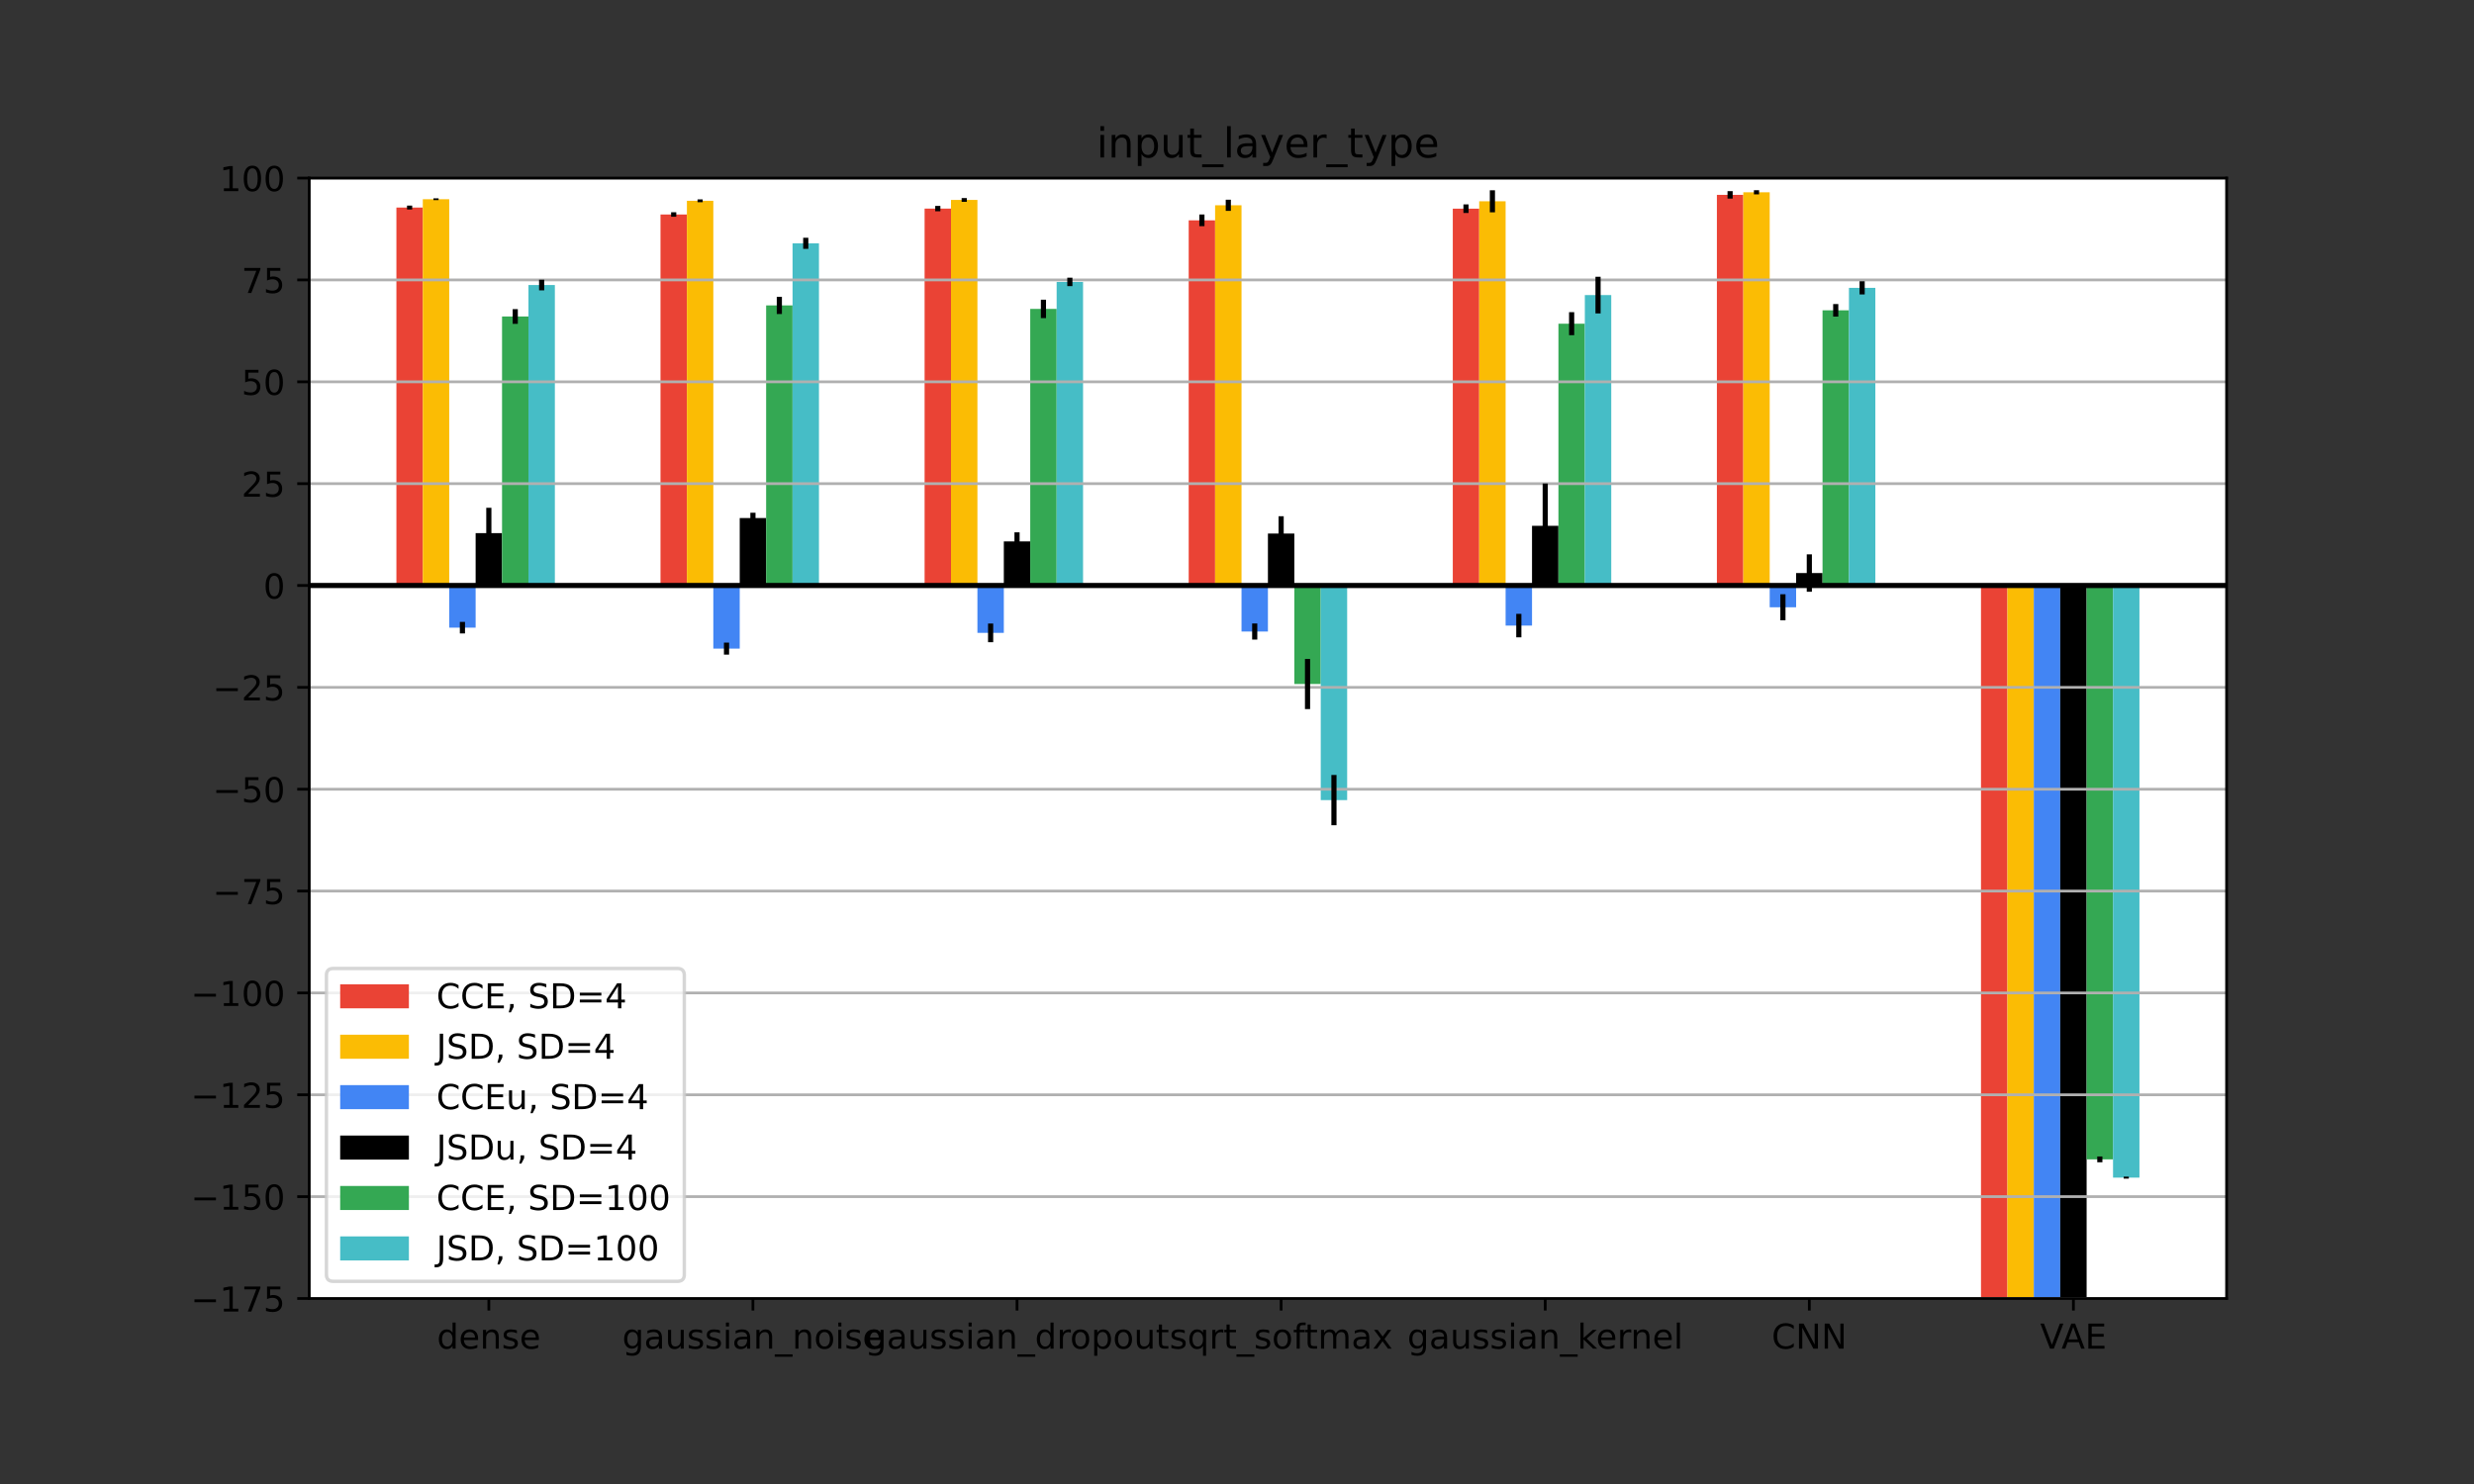 <?xml version="1.0" encoding="utf-8" standalone="no"?>
<!DOCTYPE svg PUBLIC "-//W3C//DTD SVG 1.1//EN"
  "http://www.w3.org/Graphics/SVG/1.1/DTD/svg11.dtd">
<!-- Created with matplotlib (https://matplotlib.org/) -->
<svg height="432pt" version="1.1" viewBox="0 0 720 432" width="720pt" xmlns="http://www.w3.org/2000/svg" xmlns:xlink="http://www.w3.org/1999/xlink">
 <rect x="0" y="0" width="720" height="432" fill="#333333" stroke="none"/>
 <defs>
  <style type="text/css">*{stroke-linecap:butt;stroke-linejoin:round;}</style>
 </defs>
 <g id="figure_1">
  <g id="patch_1">
   <path d="M 0 432 
L 720 432 
L 720 0 
L 0 0 
z
" style="fill:none;"/>
  </g>
  <g id="axes_1">
   <g id="patch_2">
    <path d="M 90 378 
L 648 378 
L 648 51.84 
L 90 51.84 
z
" style="fill:#ffffff;"/>
   </g>
   <g id="patch_3">
    <path clip-path="url(#p5f8928a713)" d="M 115.364 170.444 
L 123.05 170.444 
L 123.05 60.417 
L 115.364 60.417 
z
" style="fill:#ea4335;"/>
   </g>
   <g id="patch_4">
    <path clip-path="url(#p5f8928a713)" d="M 192.223 170.444 
L 199.909 170.444 
L 199.909 62.441 
L 192.223 62.441 
z
" style="fill:#ea4335;"/>
   </g>
   <g id="patch_5">
    <path clip-path="url(#p5f8928a713)" d="M 269.083 170.444 
L 276.769 170.444 
L 276.769 60.723 
L 269.083 60.723 
z
" style="fill:#ea4335;"/>
   </g>
   <g id="patch_6">
    <path clip-path="url(#p5f8928a713)" d="M 345.942 170.444 
L 353.628 170.444 
L 353.628 64.143 
L 345.942 64.143 
z
" style="fill:#ea4335;"/>
   </g>
   <g id="patch_7">
    <path clip-path="url(#p5f8928a713)" d="M 422.802 170.444 
L 430.488 170.444 
L 430.488 60.743 
L 422.802 60.743 
z
" style="fill:#ea4335;"/>
   </g>
   <g id="patch_8">
    <path clip-path="url(#p5f8928a713)" d="M 499.661 170.444 
L 507.347 170.444 
L 507.347 56.724 
L 499.661 56.724 
z
" style="fill:#ea4335;"/>
   </g>
   <g id="patch_9">
    <path clip-path="url(#p5f8928a713)" d="M 576.521 170.444 
L 584.207 170.444 
L 584.207 773.784 
L 576.521 773.784 
z
" style="fill:#ea4335;"/>
   </g>
   <g id="patch_10">
    <path clip-path="url(#p5f8928a713)" d="M 123.05 170.444 
L 130.736 170.444 
L 130.736 57.993 
L 123.05 57.993 
z
" style="fill:#fbbc04;"/>
   </g>
   <g id="patch_11">
    <path clip-path="url(#p5f8928a713)" d="M 199.909 170.444 
L 207.595 170.444 
L 207.595 58.453 
L 199.909 58.453 
z
" style="fill:#fbbc04;"/>
   </g>
   <g id="patch_12">
    <path clip-path="url(#p5f8928a713)" d="M 276.769 170.444 
L 284.455 170.444 
L 284.455 58.199 
L 276.769 58.199 
z
" style="fill:#fbbc04;"/>
   </g>
   <g id="patch_13">
    <path clip-path="url(#p5f8928a713)" d="M 353.628 170.444 
L 361.314 170.444 
L 361.314 59.753 
L 353.628 59.753 
z
" style="fill:#fbbc04;"/>
   </g>
   <g id="patch_14">
    <path clip-path="url(#p5f8928a713)" d="M 430.488 170.444 
L 438.174 170.444 
L 438.174 58.592 
L 430.488 58.592 
z
" style="fill:#fbbc04;"/>
   </g>
   <g id="patch_15">
    <path clip-path="url(#p5f8928a713)" d="M 507.347 170.444 
L 515.033 170.444 
L 515.033 55.977 
L 507.347 55.977 
z
" style="fill:#fbbc04;"/>
   </g>
   <g id="patch_16">
    <path clip-path="url(#p5f8928a713)" d="M 584.207 170.444 
L 591.893 170.444 
L 591.893 907.691 
L 584.207 907.691 
z
" style="fill:#fbbc04;"/>
   </g>
   <g id="patch_17">
    <path clip-path="url(#p5f8928a713)" d="M 130.736 170.444 
L 138.421 170.444 
L 138.421 182.711 
L 130.736 182.711 
z
" style="fill:#4285f4;"/>
   </g>
   <g id="patch_18">
    <path clip-path="url(#p5f8928a713)" d="M 207.595 170.444 
L 215.281 170.444 
L 215.281 188.811 
L 207.595 188.811 
z
" style="fill:#4285f4;"/>
   </g>
   <g id="patch_19">
    <path clip-path="url(#p5f8928a713)" d="M 284.455 170.444 
L 292.14 170.444 
L 292.14 184.23 
L 284.455 184.23 
z
" style="fill:#4285f4;"/>
   </g>
   <g id="patch_20">
    <path clip-path="url(#p5f8928a713)" d="M 361.314 170.444 
L 369 170.444 
L 369 183.843 
L 361.314 183.843 
z
" style="fill:#4285f4;"/>
   </g>
   <g id="patch_21">
    <path clip-path="url(#p5f8928a713)" d="M 438.174 170.444 
L 445.86 170.444 
L 445.86 182.113 
L 438.174 182.113 
z
" style="fill:#4285f4;"/>
   </g>
   <g id="patch_22">
    <path clip-path="url(#p5f8928a713)" d="M 515.033 170.444 
L 522.719 170.444 
L 522.719 176.783 
L 515.033 176.783 
z
" style="fill:#4285f4;"/>
   </g>
   <g id="patch_23">
    <path clip-path="url(#p5f8928a713)" d="M 591.893 170.444 
L 599.579 170.444 
L 599.579 809.758 
L 591.893 809.758 
z
" style="fill:#4285f4;"/>
   </g>
   <g id="patch_24">
    <path clip-path="url(#p5f8928a713)" d="M 138.421 170.444 
L 146.107 170.444 
L 146.107 155.195 
L 138.421 155.195 
z
"/>
   </g>
   <g id="patch_25">
    <path clip-path="url(#p5f8928a713)" d="M 215.281 170.444 
L 222.967 170.444 
L 222.967 150.805 
L 215.281 150.805 
z
"/>
   </g>
   <g id="patch_26">
    <path clip-path="url(#p5f8928a713)" d="M 292.14 170.444 
L 299.826 170.444 
L 299.826 157.611 
L 292.14 157.611 
z
"/>
   </g>
   <g id="patch_27">
    <path clip-path="url(#p5f8928a713)" d="M 369 170.444 
L 376.686 170.444 
L 376.686 155.319 
L 369 155.319 
z
"/>
   </g>
   <g id="patch_28">
    <path clip-path="url(#p5f8928a713)" d="M 445.86 170.444 
L 453.545 170.444 
L 453.545 153.069 
L 445.86 153.069 
z
"/>
   </g>
   <g id="patch_29">
    <path clip-path="url(#p5f8928a713)" d="M 522.719 170.444 
L 530.405 170.444 
L 530.405 166.818 
L 522.719 166.818 
z
"/>
   </g>
   <g id="patch_30">
    <path clip-path="url(#p5f8928a713)" d="M 599.579 170.444 
L 607.264 170.444 
L 607.264 954.749 
L 599.579 954.749 
z
"/>
   </g>
   <g id="patch_31">
    <path clip-path="url(#p5f8928a713)" d="M 146.107 170.444 
L 153.793 170.444 
L 153.793 92.129 
L 146.107 92.129 
z
" style="fill:#34a853;"/>
   </g>
   <g id="patch_32">
    <path clip-path="url(#p5f8928a713)" d="M 222.967 170.444 
L 230.653 170.444 
L 230.653 88.903 
L 222.967 88.903 
z
" style="fill:#34a853;"/>
   </g>
   <g id="patch_33">
    <path clip-path="url(#p5f8928a713)" d="M 299.826 170.444 
L 307.512 170.444 
L 307.512 89.922 
L 299.826 89.922 
z
" style="fill:#34a853;"/>
   </g>
   <g id="patch_34">
    <path clip-path="url(#p5f8928a713)" d="M 376.686 170.444 
L 384.372 170.444 
L 384.372 199.118 
L 376.686 199.118 
z
" style="fill:#34a853;"/>
   </g>
   <g id="patch_35">
    <path clip-path="url(#p5f8928a713)" d="M 453.545 170.444 
L 461.231 170.444 
L 461.231 94.234 
L 453.545 94.234 
z
" style="fill:#34a853;"/>
   </g>
   <g id="patch_36">
    <path clip-path="url(#p5f8928a713)" d="M 530.405 170.444 
L 538.091 170.444 
L 538.091 90.332 
L 530.405 90.332 
z
" style="fill:#34a853;"/>
   </g>
   <g id="patch_37">
    <path clip-path="url(#p5f8928a713)" d="M 607.264 170.444 
L 614.95 170.444 
L 614.95 337.495 
L 607.264 337.495 
z
" style="fill:#34a853;"/>
   </g>
   <g id="patch_38">
    <path clip-path="url(#p5f8928a713)" d="M 153.793 170.444 
L 161.479 170.444 
L 161.479 82.971 
L 153.793 82.971 
z
" style="fill:#46bdc6;"/>
   </g>
   <g id="patch_39">
    <path clip-path="url(#p5f8928a713)" d="M 230.653 170.444 
L 238.339 170.444 
L 238.339 70.833 
L 230.653 70.833 
z
" style="fill:#46bdc6;"/>
   </g>
   <g id="patch_40">
    <path clip-path="url(#p5f8928a713)" d="M 307.512 170.444 
L 315.198 170.444 
L 315.198 82.068 
L 307.512 82.068 
z
" style="fill:#46bdc6;"/>
   </g>
   <g id="patch_41">
    <path clip-path="url(#p5f8928a713)" d="M 384.372 170.444 
L 392.058 170.444 
L 392.058 232.916 
L 384.372 232.916 
z
" style="fill:#46bdc6;"/>
   </g>
   <g id="patch_42">
    <path clip-path="url(#p5f8928a713)" d="M 461.231 170.444 
L 468.917 170.444 
L 468.917 85.895 
L 461.231 85.895 
z
" style="fill:#46bdc6;"/>
   </g>
   <g id="patch_43">
    <path clip-path="url(#p5f8928a713)" d="M 538.091 170.444 
L 545.777 170.444 
L 545.777 83.795 
L 538.091 83.795 
z
" style="fill:#46bdc6;"/>
   </g>
   <g id="patch_44">
    <path clip-path="url(#p5f8928a713)" d="M 614.95 170.444 
L 622.636 170.444 
L 622.636 342.815 
L 614.95 342.815 
z
" style="fill:#46bdc6;"/>
   </g>
   <g id="matplotlib.axis_1">
    <g id="xtick_1">
     <g id="line2d_1">
      <defs>
       <path d="M 0 0 
L 0 3.5 
" id="m9b4fd6b8b9" style="stroke:#000000;stroke-width:0.8;"/>
      </defs>
      <g>
       <use style="stroke:#000000;stroke-width:0.8;" x="142.264" xlink:href="#m9b4fd6b8b9" y="378"/>
      </g>
     </g>
     <g id="text_1">
      <!-- dense -->
      <g transform="translate(127.164 392.598)scale(0.1 -0.1)">
       <defs>
        <path d="M 45.406 46.391 
L 45.406 75.984 
L 54.391 75.984 
L 54.391 0 
L 45.406 0 
L 45.406 8.203 
Q 42.578 3.328 38.25 0.953 
Q 33.938 -1.422 27.875 -1.422 
Q 17.969 -1.422 11.734 6.484 
Q 5.516 14.406 5.516 27.297 
Q 5.516 40.188 11.734 48.094 
Q 17.969 56 27.875 56 
Q 33.938 56 38.25 53.625 
Q 42.578 51.266 45.406 46.391 
z
M 14.797 27.297 
Q 14.797 17.391 18.875 11.75 
Q 22.953 6.109 30.078 6.109 
Q 37.203 6.109 41.297 11.75 
Q 45.406 17.391 45.406 27.297 
Q 45.406 37.203 41.297 42.844 
Q 37.203 48.484 30.078 48.484 
Q 22.953 48.484 18.875 42.844 
Q 14.797 37.203 14.797 27.297 
z
" id="DejaVuSans-100"/>
        <path d="M 56.203 29.594 
L 56.203 25.203 
L 14.891 25.203 
Q 15.484 15.922 20.484 11.062 
Q 25.484 6.203 34.422 6.203 
Q 39.594 6.203 44.453 7.469 
Q 49.312 8.734 54.109 11.281 
L 54.109 2.781 
Q 49.266 0.734 44.188 -0.344 
Q 39.109 -1.422 33.891 -1.422 
Q 20.797 -1.422 13.156 6.188 
Q 5.516 13.812 5.516 26.812 
Q 5.516 40.234 12.766 48.109 
Q 20.016 56 32.328 56 
Q 43.359 56 49.781 48.891 
Q 56.203 41.797 56.203 29.594 
z
M 47.219 32.234 
Q 47.125 39.594 43.094 43.984 
Q 39.062 48.391 32.422 48.391 
Q 24.906 48.391 20.391 44.141 
Q 15.875 39.891 15.188 32.172 
z
" id="DejaVuSans-101"/>
        <path d="M 54.891 33.016 
L 54.891 0 
L 45.906 0 
L 45.906 32.719 
Q 45.906 40.484 42.875 44.328 
Q 39.844 48.188 33.797 48.188 
Q 26.516 48.188 22.312 43.547 
Q 18.109 38.922 18.109 30.906 
L 18.109 0 
L 9.078 0 
L 9.078 54.688 
L 18.109 54.688 
L 18.109 46.188 
Q 21.344 51.125 25.703 53.562 
Q 30.078 56 35.797 56 
Q 45.219 56 50.047 50.172 
Q 54.891 44.344 54.891 33.016 
z
" id="DejaVuSans-110"/>
        <path d="M 44.281 53.078 
L 44.281 44.578 
Q 40.484 46.531 36.375 47.5 
Q 32.281 48.484 27.875 48.484 
Q 21.188 48.484 17.844 46.438 
Q 14.5 44.391 14.5 40.281 
Q 14.5 37.156 16.891 35.375 
Q 19.281 33.594 26.516 31.984 
L 29.594 31.297 
Q 39.156 29.25 43.188 25.516 
Q 47.219 21.781 47.219 15.094 
Q 47.219 7.469 41.188 3.016 
Q 35.156 -1.422 24.609 -1.422 
Q 20.219 -1.422 15.453 -0.562 
Q 10.688 0.297 5.422 2 
L 5.422 11.281 
Q 10.406 8.688 15.234 7.391 
Q 20.062 6.109 24.812 6.109 
Q 31.156 6.109 34.562 8.281 
Q 37.984 10.453 37.984 14.406 
Q 37.984 18.062 35.516 20.016 
Q 33.062 21.969 24.703 23.781 
L 21.578 24.516 
Q 13.234 26.266 9.516 29.906 
Q 5.812 33.547 5.812 39.891 
Q 5.812 47.609 11.281 51.797 
Q 16.75 56 26.812 56 
Q 31.781 56 36.172 55.266 
Q 40.578 54.547 44.281 53.078 
z
" id="DejaVuSans-115"/>
       </defs>
       <use xlink:href="#DejaVuSans-100"/>
       <use x="63.477" xlink:href="#DejaVuSans-101"/>
       <use x="125" xlink:href="#DejaVuSans-110"/>
       <use x="188.379" xlink:href="#DejaVuSans-115"/>
       <use x="240.479" xlink:href="#DejaVuSans-101"/>
      </g>
     </g>
    </g>
    <g id="xtick_2">
     <g id="line2d_2">
      <g>
       <use style="stroke:#000000;stroke-width:0.8;" x="219.124" xlink:href="#m9b4fd6b8b9" y="378"/>
      </g>
     </g>
     <g id="text_2">
      <!-- gaussian_noise -->
      <g transform="translate(181.087 392.598)scale(0.1 -0.1)">
       <defs>
        <path d="M 45.406 27.984 
Q 45.406 37.75 41.375 43.109 
Q 37.359 48.484 30.078 48.484 
Q 22.859 48.484 18.828 43.109 
Q 14.797 37.75 14.797 27.984 
Q 14.797 18.266 18.828 12.891 
Q 22.859 7.516 30.078 7.516 
Q 37.359 7.516 41.375 12.891 
Q 45.406 18.266 45.406 27.984 
z
M 54.391 6.781 
Q 54.391 -7.172 48.188 -13.984 
Q 42 -20.797 29.203 -20.797 
Q 24.469 -20.797 20.266 -20.094 
Q 16.062 -19.391 12.109 -17.922 
L 12.109 -9.188 
Q 16.062 -11.328 19.922 -12.344 
Q 23.781 -13.375 27.781 -13.375 
Q 36.625 -13.375 41.016 -8.766 
Q 45.406 -4.156 45.406 5.172 
L 45.406 9.625 
Q 42.625 4.781 38.281 2.391 
Q 33.938 0 27.875 0 
Q 17.828 0 11.672 7.656 
Q 5.516 15.328 5.516 27.984 
Q 5.516 40.672 11.672 48.328 
Q 17.828 56 27.875 56 
Q 33.938 56 38.281 53.609 
Q 42.625 51.219 45.406 46.391 
L 45.406 54.688 
L 54.391 54.688 
z
" id="DejaVuSans-103"/>
        <path d="M 34.281 27.484 
Q 23.391 27.484 19.188 25 
Q 14.984 22.516 14.984 16.5 
Q 14.984 11.719 18.141 8.906 
Q 21.297 6.109 26.703 6.109 
Q 34.188 6.109 38.703 11.406 
Q 43.219 16.703 43.219 25.484 
L 43.219 27.484 
z
M 52.203 31.203 
L 52.203 0 
L 43.219 0 
L 43.219 8.297 
Q 40.141 3.328 35.547 0.953 
Q 30.953 -1.422 24.312 -1.422 
Q 15.922 -1.422 10.953 3.297 
Q 6 8.016 6 15.922 
Q 6 25.141 12.172 29.828 
Q 18.359 34.516 30.609 34.516 
L 43.219 34.516 
L 43.219 35.406 
Q 43.219 41.609 39.141 45 
Q 35.062 48.391 27.688 48.391 
Q 23 48.391 18.547 47.266 
Q 14.109 46.141 10.016 43.891 
L 10.016 52.203 
Q 14.938 54.109 19.578 55.047 
Q 24.219 56 28.609 56 
Q 40.484 56 46.344 49.844 
Q 52.203 43.703 52.203 31.203 
z
" id="DejaVuSans-97"/>
        <path d="M 8.5 21.578 
L 8.5 54.688 
L 17.484 54.688 
L 17.484 21.922 
Q 17.484 14.156 20.5 10.266 
Q 23.531 6.391 29.594 6.391 
Q 36.859 6.391 41.078 11.031 
Q 45.312 15.672 45.312 23.688 
L 45.312 54.688 
L 54.297 54.688 
L 54.297 0 
L 45.312 0 
L 45.312 8.406 
Q 42.047 3.422 37.719 1 
Q 33.406 -1.422 27.688 -1.422 
Q 18.266 -1.422 13.375 4.438 
Q 8.5 10.297 8.5 21.578 
z
M 31.109 56 
z
" id="DejaVuSans-117"/>
        <path d="M 9.422 54.688 
L 18.406 54.688 
L 18.406 0 
L 9.422 0 
z
M 9.422 75.984 
L 18.406 75.984 
L 18.406 64.594 
L 9.422 64.594 
z
" id="DejaVuSans-105"/>
        <path d="M 50.984 -16.609 
L 50.984 -23.578 
L -0.984 -23.578 
L -0.984 -16.609 
z
" id="DejaVuSans-95"/>
        <path d="M 30.609 48.391 
Q 23.391 48.391 19.188 42.75 
Q 14.984 37.109 14.984 27.297 
Q 14.984 17.484 19.156 11.844 
Q 23.344 6.203 30.609 6.203 
Q 37.797 6.203 41.984 11.859 
Q 46.188 17.531 46.188 27.297 
Q 46.188 37.016 41.984 42.703 
Q 37.797 48.391 30.609 48.391 
z
M 30.609 56 
Q 42.328 56 49.016 48.375 
Q 55.719 40.766 55.719 27.297 
Q 55.719 13.875 49.016 6.219 
Q 42.328 -1.422 30.609 -1.422 
Q 18.844 -1.422 12.172 6.219 
Q 5.516 13.875 5.516 27.297 
Q 5.516 40.766 12.172 48.375 
Q 18.844 56 30.609 56 
z
" id="DejaVuSans-111"/>
       </defs>
       <use xlink:href="#DejaVuSans-103"/>
       <use x="63.477" xlink:href="#DejaVuSans-97"/>
       <use x="124.756" xlink:href="#DejaVuSans-117"/>
       <use x="188.135" xlink:href="#DejaVuSans-115"/>
       <use x="240.234" xlink:href="#DejaVuSans-115"/>
       <use x="292.334" xlink:href="#DejaVuSans-105"/>
       <use x="320.117" xlink:href="#DejaVuSans-97"/>
       <use x="381.396" xlink:href="#DejaVuSans-110"/>
       <use x="444.775" xlink:href="#DejaVuSans-95"/>
       <use x="494.775" xlink:href="#DejaVuSans-110"/>
       <use x="558.154" xlink:href="#DejaVuSans-111"/>
       <use x="619.336" xlink:href="#DejaVuSans-105"/>
       <use x="647.119" xlink:href="#DejaVuSans-115"/>
       <use x="699.219" xlink:href="#DejaVuSans-101"/>
      </g>
     </g>
    </g>
    <g id="xtick_3">
     <g id="line2d_3">
      <g>
       <use style="stroke:#000000;stroke-width:0.8;" x="295.983" xlink:href="#m9b4fd6b8b9" y="378"/>
      </g>
     </g>
     <g id="text_3">
      <!-- gaussian_dropout -->
      <g transform="translate(251.706 392.598)scale(0.1 -0.1)">
       <defs>
        <path d="M 41.109 46.297 
Q 39.594 47.172 37.812 47.578 
Q 36.031 48 33.891 48 
Q 26.266 48 22.188 43.047 
Q 18.109 38.094 18.109 28.812 
L 18.109 0 
L 9.078 0 
L 9.078 54.688 
L 18.109 54.688 
L 18.109 46.188 
Q 20.953 51.172 25.484 53.578 
Q 30.031 56 36.531 56 
Q 37.453 56 38.578 55.875 
Q 39.703 55.766 41.062 55.516 
z
" id="DejaVuSans-114"/>
        <path d="M 18.109 8.203 
L 18.109 -20.797 
L 9.078 -20.797 
L 9.078 54.688 
L 18.109 54.688 
L 18.109 46.391 
Q 20.953 51.266 25.266 53.625 
Q 29.594 56 35.594 56 
Q 45.562 56 51.781 48.094 
Q 58.016 40.188 58.016 27.297 
Q 58.016 14.406 51.781 6.484 
Q 45.562 -1.422 35.594 -1.422 
Q 29.594 -1.422 25.266 0.953 
Q 20.953 3.328 18.109 8.203 
z
M 48.688 27.297 
Q 48.688 37.203 44.609 42.844 
Q 40.531 48.484 33.406 48.484 
Q 26.266 48.484 22.188 42.844 
Q 18.109 37.203 18.109 27.297 
Q 18.109 17.391 22.188 11.75 
Q 26.266 6.109 33.406 6.109 
Q 40.531 6.109 44.609 11.75 
Q 48.688 17.391 48.688 27.297 
z
" id="DejaVuSans-112"/>
        <path d="M 18.312 70.219 
L 18.312 54.688 
L 36.812 54.688 
L 36.812 47.703 
L 18.312 47.703 
L 18.312 18.016 
Q 18.312 11.328 20.141 9.422 
Q 21.969 7.516 27.594 7.516 
L 36.812 7.516 
L 36.812 0 
L 27.594 0 
Q 17.188 0 13.234 3.875 
Q 9.281 7.766 9.281 18.016 
L 9.281 47.703 
L 2.688 47.703 
L 2.688 54.688 
L 9.281 54.688 
L 9.281 70.219 
z
" id="DejaVuSans-116"/>
       </defs>
       <use xlink:href="#DejaVuSans-103"/>
       <use x="63.477" xlink:href="#DejaVuSans-97"/>
       <use x="124.756" xlink:href="#DejaVuSans-117"/>
       <use x="188.135" xlink:href="#DejaVuSans-115"/>
       <use x="240.234" xlink:href="#DejaVuSans-115"/>
       <use x="292.334" xlink:href="#DejaVuSans-105"/>
       <use x="320.117" xlink:href="#DejaVuSans-97"/>
       <use x="381.396" xlink:href="#DejaVuSans-110"/>
       <use x="444.775" xlink:href="#DejaVuSans-95"/>
       <use x="494.775" xlink:href="#DejaVuSans-100"/>
       <use x="558.252" xlink:href="#DejaVuSans-114"/>
       <use x="597.115" xlink:href="#DejaVuSans-111"/>
       <use x="658.297" xlink:href="#DejaVuSans-112"/>
       <use x="721.773" xlink:href="#DejaVuSans-111"/>
       <use x="782.955" xlink:href="#DejaVuSans-117"/>
       <use x="846.334" xlink:href="#DejaVuSans-116"/>
      </g>
     </g>
    </g>
    <g id="xtick_4">
     <g id="line2d_4">
      <g>
       <use style="stroke:#000000;stroke-width:0.8;" x="372.843" xlink:href="#m9b4fd6b8b9" y="378"/>
      </g>
     </g>
     <g id="text_4">
      <!-- sqrt_softmax -->
      <g transform="translate(340.358 392.598)scale(0.1 -0.1)">
       <defs>
        <path d="M 14.797 27.297 
Q 14.797 17.391 18.875 11.75 
Q 22.953 6.109 30.078 6.109 
Q 37.203 6.109 41.297 11.75 
Q 45.406 17.391 45.406 27.297 
Q 45.406 37.203 41.297 42.844 
Q 37.203 48.484 30.078 48.484 
Q 22.953 48.484 18.875 42.844 
Q 14.797 37.203 14.797 27.297 
z
M 45.406 8.203 
Q 42.578 3.328 38.25 0.953 
Q 33.938 -1.422 27.875 -1.422 
Q 17.969 -1.422 11.734 6.484 
Q 5.516 14.406 5.516 27.297 
Q 5.516 40.188 11.734 48.094 
Q 17.969 56 27.875 56 
Q 33.938 56 38.25 53.625 
Q 42.578 51.266 45.406 46.391 
L 45.406 54.688 
L 54.391 54.688 
L 54.391 -20.797 
L 45.406 -20.797 
z
" id="DejaVuSans-113"/>
        <path d="M 37.109 75.984 
L 37.109 68.5 
L 28.516 68.5 
Q 23.688 68.5 21.797 66.547 
Q 19.922 64.594 19.922 59.516 
L 19.922 54.688 
L 34.719 54.688 
L 34.719 47.703 
L 19.922 47.703 
L 19.922 0 
L 10.891 0 
L 10.891 47.703 
L 2.297 47.703 
L 2.297 54.688 
L 10.891 54.688 
L 10.891 58.5 
Q 10.891 67.625 15.141 71.797 
Q 19.391 75.984 28.609 75.984 
z
" id="DejaVuSans-102"/>
        <path d="M 52 44.188 
Q 55.375 50.25 60.062 53.125 
Q 64.75 56 71.094 56 
Q 79.641 56 84.281 50.016 
Q 88.922 44.047 88.922 33.016 
L 88.922 0 
L 79.891 0 
L 79.891 32.719 
Q 79.891 40.578 77.094 44.375 
Q 74.312 48.188 68.609 48.188 
Q 61.625 48.188 57.562 43.547 
Q 53.516 38.922 53.516 30.906 
L 53.516 0 
L 44.484 0 
L 44.484 32.719 
Q 44.484 40.625 41.703 44.406 
Q 38.922 48.188 33.109 48.188 
Q 26.219 48.188 22.156 43.531 
Q 18.109 38.875 18.109 30.906 
L 18.109 0 
L 9.078 0 
L 9.078 54.688 
L 18.109 54.688 
L 18.109 46.188 
Q 21.188 51.219 25.484 53.609 
Q 29.781 56 35.688 56 
Q 41.656 56 45.828 52.969 
Q 50 49.953 52 44.188 
z
" id="DejaVuSans-109"/>
        <path d="M 54.891 54.688 
L 35.109 28.078 
L 55.906 0 
L 45.312 0 
L 29.391 21.484 
L 13.484 0 
L 2.875 0 
L 24.125 28.609 
L 4.688 54.688 
L 15.281 54.688 
L 29.781 35.203 
L 44.281 54.688 
z
" id="DejaVuSans-120"/>
       </defs>
       <use xlink:href="#DejaVuSans-115"/>
       <use x="52.1" xlink:href="#DejaVuSans-113"/>
       <use x="115.576" xlink:href="#DejaVuSans-114"/>
       <use x="156.689" xlink:href="#DejaVuSans-116"/>
       <use x="195.898" xlink:href="#DejaVuSans-95"/>
       <use x="245.898" xlink:href="#DejaVuSans-115"/>
       <use x="297.998" xlink:href="#DejaVuSans-111"/>
       <use x="359.18" xlink:href="#DejaVuSans-102"/>
       <use x="392.635" xlink:href="#DejaVuSans-116"/>
       <use x="431.844" xlink:href="#DejaVuSans-109"/>
       <use x="529.256" xlink:href="#DejaVuSans-97"/>
       <use x="590.535" xlink:href="#DejaVuSans-120"/>
      </g>
     </g>
    </g>
    <g id="xtick_5">
     <g id="line2d_5">
      <g>
       <use style="stroke:#000000;stroke-width:0.8;" x="449.702" xlink:href="#m9b4fd6b8b9" y="378"/>
      </g>
     </g>
     <g id="text_5">
      <!-- gaussian_kernel -->
      <g transform="translate(409.571 392.598)scale(0.1 -0.1)">
       <defs>
        <path d="M 9.078 75.984 
L 18.109 75.984 
L 18.109 31.109 
L 44.922 54.688 
L 56.391 54.688 
L 27.391 29.109 
L 57.625 0 
L 45.906 0 
L 18.109 26.703 
L 18.109 0 
L 9.078 0 
z
" id="DejaVuSans-107"/>
        <path d="M 9.422 75.984 
L 18.406 75.984 
L 18.406 0 
L 9.422 0 
z
" id="DejaVuSans-108"/>
       </defs>
       <use xlink:href="#DejaVuSans-103"/>
       <use x="63.477" xlink:href="#DejaVuSans-97"/>
       <use x="124.756" xlink:href="#DejaVuSans-117"/>
       <use x="188.135" xlink:href="#DejaVuSans-115"/>
       <use x="240.234" xlink:href="#DejaVuSans-115"/>
       <use x="292.334" xlink:href="#DejaVuSans-105"/>
       <use x="320.117" xlink:href="#DejaVuSans-97"/>
       <use x="381.396" xlink:href="#DejaVuSans-110"/>
       <use x="444.775" xlink:href="#DejaVuSans-95"/>
       <use x="494.775" xlink:href="#DejaVuSans-107"/>
       <use x="549.061" xlink:href="#DejaVuSans-101"/>
       <use x="610.584" xlink:href="#DejaVuSans-114"/>
       <use x="649.947" xlink:href="#DejaVuSans-110"/>
       <use x="713.326" xlink:href="#DejaVuSans-101"/>
       <use x="774.85" xlink:href="#DejaVuSans-108"/>
      </g>
     </g>
    </g>
    <g id="xtick_6">
     <g id="line2d_6">
      <g>
       <use style="stroke:#000000;stroke-width:0.8;" x="526.562" xlink:href="#m9b4fd6b8b9" y="378"/>
      </g>
     </g>
     <g id="text_6">
      <!-- CNN -->
      <g transform="translate(515.589 392.598)scale(0.1 -0.1)">
       <defs>
        <path d="M 64.406 67.281 
L 64.406 56.891 
Q 59.422 61.531 53.781 63.812 
Q 48.141 66.109 41.797 66.109 
Q 29.297 66.109 22.656 58.469 
Q 16.016 50.828 16.016 36.375 
Q 16.016 21.969 22.656 14.328 
Q 29.297 6.688 41.797 6.688 
Q 48.141 6.688 53.781 8.984 
Q 59.422 11.281 64.406 15.922 
L 64.406 5.609 
Q 59.234 2.094 53.438 0.328 
Q 47.656 -1.422 41.219 -1.422 
Q 24.656 -1.422 15.125 8.703 
Q 5.609 18.844 5.609 36.375 
Q 5.609 53.953 15.125 64.078 
Q 24.656 74.219 41.219 74.219 
Q 47.75 74.219 53.531 72.484 
Q 59.328 70.75 64.406 67.281 
z
" id="DejaVuSans-67"/>
        <path d="M 9.812 72.906 
L 23.094 72.906 
L 55.422 11.922 
L 55.422 72.906 
L 64.984 72.906 
L 64.984 0 
L 51.703 0 
L 19.391 60.984 
L 19.391 0 
L 9.812 0 
z
" id="DejaVuSans-78"/>
       </defs>
       <use xlink:href="#DejaVuSans-67"/>
       <use x="69.824" xlink:href="#DejaVuSans-78"/>
       <use x="144.629" xlink:href="#DejaVuSans-78"/>
      </g>
     </g>
    </g>
    <g id="xtick_7">
     <g id="line2d_7">
      <g>
       <use style="stroke:#000000;stroke-width:0.8;" x="603.421" xlink:href="#m9b4fd6b8b9" y="378"/>
      </g>
     </g>
     <g id="text_7">
      <!-- VAE -->
      <g transform="translate(593.74 392.598)scale(0.1 -0.1)">
       <defs>
        <path d="M 28.609 0 
L 0.781 72.906 
L 11.078 72.906 
L 34.188 11.531 
L 57.328 72.906 
L 67.578 72.906 
L 39.797 0 
z
" id="DejaVuSans-86"/>
        <path d="M 34.188 63.188 
L 20.797 26.906 
L 47.609 26.906 
z
M 28.609 72.906 
L 39.797 72.906 
L 67.578 0 
L 57.328 0 
L 50.688 18.703 
L 17.828 18.703 
L 11.188 0 
L 0.781 0 
z
" id="DejaVuSans-65"/>
        <path d="M 9.812 72.906 
L 55.906 72.906 
L 55.906 64.594 
L 19.672 64.594 
L 19.672 43.016 
L 54.391 43.016 
L 54.391 34.719 
L 19.672 34.719 
L 19.672 8.297 
L 56.781 8.297 
L 56.781 0 
L 9.812 0 
z
" id="DejaVuSans-69"/>
       </defs>
       <use xlink:href="#DejaVuSans-86"/>
       <use x="62.033" xlink:href="#DejaVuSans-65"/>
       <use x="130.441" xlink:href="#DejaVuSans-69"/>
      </g>
     </g>
    </g>
   </g>
   <g id="matplotlib.axis_2">
    <g id="ytick_1">
     <g id="line2d_8">
      <path clip-path="url(#p5f8928a713)" d="M 90 378 
L 648 378 
" style="fill:none;stroke:#b0b0b0;stroke-linecap:square;stroke-width:0.8;"/>
     </g>
     <g id="line2d_9">
      <defs>
       <path d="M 0 0 
L -3.5 0 
" id="m78ae0667ad" style="stroke:#000000;stroke-width:0.8;"/>
      </defs>
      <g>
       <use style="stroke:#000000;stroke-width:0.8;" x="90" xlink:href="#m78ae0667ad" y="378"/>
      </g>
     </g>
     <g id="text_8">
      <!-- −175 -->
      <g transform="translate(55.533 381.799)scale(0.1 -0.1)">
       <defs>
        <path d="M 10.594 35.5 
L 73.188 35.5 
L 73.188 27.203 
L 10.594 27.203 
z
" id="DejaVuSans-8722"/>
        <path d="M 12.406 8.297 
L 28.516 8.297 
L 28.516 63.922 
L 10.984 60.406 
L 10.984 69.391 
L 28.422 72.906 
L 38.281 72.906 
L 38.281 8.297 
L 54.391 8.297 
L 54.391 0 
L 12.406 0 
z
" id="DejaVuSans-49"/>
        <path d="M 8.203 72.906 
L 55.078 72.906 
L 55.078 68.703 
L 28.609 0 
L 18.312 0 
L 43.219 64.594 
L 8.203 64.594 
z
" id="DejaVuSans-55"/>
        <path d="M 10.797 72.906 
L 49.516 72.906 
L 49.516 64.594 
L 19.828 64.594 
L 19.828 46.734 
Q 21.969 47.469 24.109 47.828 
Q 26.266 48.188 28.422 48.188 
Q 40.625 48.188 47.75 41.5 
Q 54.891 34.812 54.891 23.391 
Q 54.891 11.625 47.562 5.094 
Q 40.234 -1.422 26.906 -1.422 
Q 22.312 -1.422 17.547 -0.641 
Q 12.797 0.141 7.719 1.703 
L 7.719 11.625 
Q 12.109 9.234 16.797 8.062 
Q 21.484 6.891 26.703 6.891 
Q 35.156 6.891 40.078 11.328 
Q 45.016 15.766 45.016 23.391 
Q 45.016 31 40.078 35.438 
Q 35.156 39.891 26.703 39.891 
Q 22.75 39.891 18.812 39.016 
Q 14.891 38.141 10.797 36.281 
z
" id="DejaVuSans-53"/>
       </defs>
       <use xlink:href="#DejaVuSans-8722"/>
       <use x="83.789" xlink:href="#DejaVuSans-49"/>
       <use x="147.412" xlink:href="#DejaVuSans-55"/>
       <use x="211.035" xlink:href="#DejaVuSans-53"/>
      </g>
     </g>
    </g>
    <g id="ytick_2">
     <g id="line2d_10">
      <path clip-path="url(#p5f8928a713)" d="M 90 348.349 
L 648 348.349 
" style="fill:none;stroke:#b0b0b0;stroke-linecap:square;stroke-width:0.8;"/>
     </g>
     <g id="line2d_11">
      <g>
       <use style="stroke:#000000;stroke-width:0.8;" x="90" xlink:href="#m78ae0667ad" y="348.349"/>
      </g>
     </g>
     <g id="text_9">
      <!-- −150 -->
      <g transform="translate(55.533 352.148)scale(0.1 -0.1)">
       <defs>
        <path d="M 31.781 66.406 
Q 24.172 66.406 20.328 58.906 
Q 16.5 51.422 16.5 36.375 
Q 16.5 21.391 20.328 13.891 
Q 24.172 6.391 31.781 6.391 
Q 39.453 6.391 43.281 13.891 
Q 47.125 21.391 47.125 36.375 
Q 47.125 51.422 43.281 58.906 
Q 39.453 66.406 31.781 66.406 
z
M 31.781 74.219 
Q 44.047 74.219 50.516 64.516 
Q 56.984 54.828 56.984 36.375 
Q 56.984 17.969 50.516 8.266 
Q 44.047 -1.422 31.781 -1.422 
Q 19.531 -1.422 13.062 8.266 
Q 6.594 17.969 6.594 36.375 
Q 6.594 54.828 13.062 64.516 
Q 19.531 74.219 31.781 74.219 
z
" id="DejaVuSans-48"/>
       </defs>
       <use xlink:href="#DejaVuSans-8722"/>
       <use x="83.789" xlink:href="#DejaVuSans-49"/>
       <use x="147.412" xlink:href="#DejaVuSans-53"/>
       <use x="211.035" xlink:href="#DejaVuSans-48"/>
      </g>
     </g>
    </g>
    <g id="ytick_3">
     <g id="line2d_12">
      <path clip-path="url(#p5f8928a713)" d="M 90 318.698 
L 648 318.698 
" style="fill:none;stroke:#b0b0b0;stroke-linecap:square;stroke-width:0.8;"/>
     </g>
     <g id="line2d_13">
      <g>
       <use style="stroke:#000000;stroke-width:0.8;" x="90" xlink:href="#m78ae0667ad" y="318.698"/>
      </g>
     </g>
     <g id="text_10">
      <!-- −125 -->
      <g transform="translate(55.533 322.497)scale(0.1 -0.1)">
       <defs>
        <path d="M 19.188 8.297 
L 53.609 8.297 
L 53.609 0 
L 7.328 0 
L 7.328 8.297 
Q 12.938 14.109 22.625 23.891 
Q 32.328 33.688 34.812 36.531 
Q 39.547 41.844 41.422 45.531 
Q 43.312 49.219 43.312 52.781 
Q 43.312 58.594 39.234 62.25 
Q 35.156 65.922 28.609 65.922 
Q 23.969 65.922 18.812 64.312 
Q 13.672 62.703 7.812 59.422 
L 7.812 69.391 
Q 13.766 71.781 18.938 73 
Q 24.125 74.219 28.422 74.219 
Q 39.75 74.219 46.484 68.547 
Q 53.219 62.891 53.219 53.422 
Q 53.219 48.922 51.531 44.891 
Q 49.859 40.875 45.406 35.406 
Q 44.188 33.984 37.641 27.219 
Q 31.109 20.453 19.188 8.297 
z
" id="DejaVuSans-50"/>
       </defs>
       <use xlink:href="#DejaVuSans-8722"/>
       <use x="83.789" xlink:href="#DejaVuSans-49"/>
       <use x="147.412" xlink:href="#DejaVuSans-50"/>
       <use x="211.035" xlink:href="#DejaVuSans-53"/>
      </g>
     </g>
    </g>
    <g id="ytick_4">
     <g id="line2d_14">
      <path clip-path="url(#p5f8928a713)" d="M 90 289.047 
L 648 289.047 
" style="fill:none;stroke:#b0b0b0;stroke-linecap:square;stroke-width:0.8;"/>
     </g>
     <g id="line2d_15">
      <g>
       <use style="stroke:#000000;stroke-width:0.8;" x="90" xlink:href="#m78ae0667ad" y="289.047"/>
      </g>
     </g>
     <g id="text_11">
      <!-- −100 -->
      <g transform="translate(55.533 292.846)scale(0.1 -0.1)">
       <use xlink:href="#DejaVuSans-8722"/>
       <use x="83.789" xlink:href="#DejaVuSans-49"/>
       <use x="147.412" xlink:href="#DejaVuSans-48"/>
       <use x="211.035" xlink:href="#DejaVuSans-48"/>
      </g>
     </g>
    </g>
    <g id="ytick_5">
     <g id="line2d_16">
      <path clip-path="url(#p5f8928a713)" d="M 90 259.396 
L 648 259.396 
" style="fill:none;stroke:#b0b0b0;stroke-linecap:square;stroke-width:0.8;"/>
     </g>
     <g id="line2d_17">
      <g>
       <use style="stroke:#000000;stroke-width:0.8;" x="90" xlink:href="#m78ae0667ad" y="259.396"/>
      </g>
     </g>
     <g id="text_12">
      <!-- −75 -->
      <g transform="translate(61.895 263.196)scale(0.1 -0.1)">
       <use xlink:href="#DejaVuSans-8722"/>
       <use x="83.789" xlink:href="#DejaVuSans-55"/>
       <use x="147.412" xlink:href="#DejaVuSans-53"/>
      </g>
     </g>
    </g>
    <g id="ytick_6">
     <g id="line2d_18">
      <path clip-path="url(#p5f8928a713)" d="M 90 229.745 
L 648 229.745 
" style="fill:none;stroke:#b0b0b0;stroke-linecap:square;stroke-width:0.8;"/>
     </g>
     <g id="line2d_19">
      <g>
       <use style="stroke:#000000;stroke-width:0.8;" x="90" xlink:href="#m78ae0667ad" y="229.745"/>
      </g>
     </g>
     <g id="text_13">
      <!-- −50 -->
      <g transform="translate(61.895 233.545)scale(0.1 -0.1)">
       <use xlink:href="#DejaVuSans-8722"/>
       <use x="83.789" xlink:href="#DejaVuSans-53"/>
       <use x="147.412" xlink:href="#DejaVuSans-48"/>
      </g>
     </g>
    </g>
    <g id="ytick_7">
     <g id="line2d_20">
      <path clip-path="url(#p5f8928a713)" d="M 90 200.095 
L 648 200.095 
" style="fill:none;stroke:#b0b0b0;stroke-linecap:square;stroke-width:0.8;"/>
     </g>
     <g id="line2d_21">
      <g>
       <use style="stroke:#000000;stroke-width:0.8;" x="90" xlink:href="#m78ae0667ad" y="200.095"/>
      </g>
     </g>
     <g id="text_14">
      <!-- −25 -->
      <g transform="translate(61.895 203.894)scale(0.1 -0.1)">
       <use xlink:href="#DejaVuSans-8722"/>
       <use x="83.789" xlink:href="#DejaVuSans-50"/>
       <use x="147.412" xlink:href="#DejaVuSans-53"/>
      </g>
     </g>
    </g>
    <g id="ytick_8">
     <g id="line2d_22">
      <path clip-path="url(#p5f8928a713)" d="M 90 170.444 
L 648 170.444 
" style="fill:none;stroke:#b0b0b0;stroke-linecap:square;stroke-width:0.8;"/>
     </g>
     <g id="line2d_23">
      <g>
       <use style="stroke:#000000;stroke-width:0.8;" x="90" xlink:href="#m78ae0667ad" y="170.444"/>
      </g>
     </g>
     <g id="text_15">
      <!-- 0 -->
      <g transform="translate(76.638 174.243)scale(0.1 -0.1)">
       <use xlink:href="#DejaVuSans-48"/>
      </g>
     </g>
    </g>
    <g id="ytick_9">
     <g id="line2d_24">
      <path clip-path="url(#p5f8928a713)" d="M 90 140.793 
L 648 140.793 
" style="fill:none;stroke:#b0b0b0;stroke-linecap:square;stroke-width:0.8;"/>
     </g>
     <g id="line2d_25">
      <g>
       <use style="stroke:#000000;stroke-width:0.8;" x="90" xlink:href="#m78ae0667ad" y="140.793"/>
      </g>
     </g>
     <g id="text_16">
      <!-- 25 -->
      <g transform="translate(70.275 144.592)scale(0.1 -0.1)">
       <use xlink:href="#DejaVuSans-50"/>
       <use x="63.623" xlink:href="#DejaVuSans-53"/>
      </g>
     </g>
    </g>
    <g id="ytick_10">
     <g id="line2d_26">
      <path clip-path="url(#p5f8928a713)" d="M 90 111.142 
L 648 111.142 
" style="fill:none;stroke:#b0b0b0;stroke-linecap:square;stroke-width:0.8;"/>
     </g>
     <g id="line2d_27">
      <g>
       <use style="stroke:#000000;stroke-width:0.8;" x="90" xlink:href="#m78ae0667ad" y="111.142"/>
      </g>
     </g>
     <g id="text_17">
      <!-- 50 -->
      <g transform="translate(70.275 114.941)scale(0.1 -0.1)">
       <use xlink:href="#DejaVuSans-53"/>
       <use x="63.623" xlink:href="#DejaVuSans-48"/>
      </g>
     </g>
    </g>
    <g id="ytick_11">
     <g id="line2d_28">
      <path clip-path="url(#p5f8928a713)" d="M 90 81.491 
L 648 81.491 
" style="fill:none;stroke:#b0b0b0;stroke-linecap:square;stroke-width:0.8;"/>
     </g>
     <g id="line2d_29">
      <g>
       <use style="stroke:#000000;stroke-width:0.8;" x="90" xlink:href="#m78ae0667ad" y="81.491"/>
      </g>
     </g>
     <g id="text_18">
      <!-- 75 -->
      <g transform="translate(70.275 85.29)scale(0.1 -0.1)">
       <use xlink:href="#DejaVuSans-55"/>
       <use x="63.623" xlink:href="#DejaVuSans-53"/>
      </g>
     </g>
    </g>
    <g id="ytick_12">
     <g id="line2d_30">
      <path clip-path="url(#p5f8928a713)" d="M 90 51.84 
L 648 51.84 
" style="fill:none;stroke:#b0b0b0;stroke-linecap:square;stroke-width:0.8;"/>
     </g>
     <g id="line2d_31">
      <g>
       <use style="stroke:#000000;stroke-width:0.8;" x="90" xlink:href="#m78ae0667ad" y="51.84"/>
      </g>
     </g>
     <g id="text_19">
      <!-- 100 -->
      <g transform="translate(63.913 55.639)scale(0.1 -0.1)">
       <use xlink:href="#DejaVuSans-49"/>
       <use x="63.623" xlink:href="#DejaVuSans-48"/>
       <use x="127.246" xlink:href="#DejaVuSans-48"/>
      </g>
     </g>
    </g>
   </g>
   <g id="LineCollection_1">
    <path clip-path="url(#p5f8928a713)" d="M 119.207 60.989 
L 119.207 59.844 
" style="fill:none;stroke:#000000;stroke-width:1.5;"/>
    <path clip-path="url(#p5f8928a713)" d="M 196.066 63.092 
L 196.066 61.79 
" style="fill:none;stroke:#000000;stroke-width:1.5;"/>
    <path clip-path="url(#p5f8928a713)" d="M 272.926 61.495 
L 272.926 59.951 
" style="fill:none;stroke:#000000;stroke-width:1.5;"/>
    <path clip-path="url(#p5f8928a713)" d="M 349.785 65.843 
L 349.785 62.442 
" style="fill:none;stroke:#000000;stroke-width:1.5;"/>
    <path clip-path="url(#p5f8928a713)" d="M 426.645 61.992 
L 426.645 59.493 
" style="fill:none;stroke:#000000;stroke-width:1.5;"/>
    <path clip-path="url(#p5f8928a713)" d="M 503.504 57.81 
L 503.504 55.638 
" style="fill:none;stroke:#000000;stroke-width:1.5;"/>
    <path clip-path="url(#p5f8928a713)" style="fill:none;stroke:#000000;stroke-width:1.5;"/>
   </g>
   <g id="LineCollection_2">
    <path clip-path="url(#p5f8928a713)" d="M 126.893 58.246 
L 126.893 57.74 
" style="fill:none;stroke:#000000;stroke-width:1.5;"/>
    <path clip-path="url(#p5f8928a713)" d="M 203.752 58.869 
L 203.752 58.037 
" style="fill:none;stroke:#000000;stroke-width:1.5;"/>
    <path clip-path="url(#p5f8928a713)" d="M 280.612 58.744 
L 280.612 57.654 
" style="fill:none;stroke:#000000;stroke-width:1.5;"/>
    <path clip-path="url(#p5f8928a713)" d="M 357.471 61.374 
L 357.471 58.132 
" style="fill:none;stroke:#000000;stroke-width:1.5;"/>
    <path clip-path="url(#p5f8928a713)" d="M 434.331 61.799 
L 434.331 55.385 
" style="fill:none;stroke:#000000;stroke-width:1.5;"/>
    <path clip-path="url(#p5f8928a713)" d="M 511.19 56.573 
L 511.19 55.382 
" style="fill:none;stroke:#000000;stroke-width:1.5;"/>
    <path clip-path="url(#p5f8928a713)" style="fill:none;stroke:#000000;stroke-width:1.5;"/>
   </g>
   <g id="LineCollection_3">
    <path clip-path="url(#p5f8928a713)" d="M 134.579 184.393 
L 134.579 181.029 
" style="fill:none;stroke:#000000;stroke-width:1.5;"/>
    <path clip-path="url(#p5f8928a713)" d="M 211.438 190.559 
L 211.438 187.062 
" style="fill:none;stroke:#000000;stroke-width:1.5;"/>
    <path clip-path="url(#p5f8928a713)" d="M 288.298 186.941 
L 288.298 181.518 
" style="fill:none;stroke:#000000;stroke-width:1.5;"/>
    <path clip-path="url(#p5f8928a713)" d="M 365.157 186.186 
L 365.157 181.5 
" style="fill:none;stroke:#000000;stroke-width:1.5;"/>
    <path clip-path="url(#p5f8928a713)" d="M 442.017 185.538 
L 442.017 178.688 
" style="fill:none;stroke:#000000;stroke-width:1.5;"/>
    <path clip-path="url(#p5f8928a713)" d="M 518.876 180.578 
L 518.876 172.988 
" style="fill:none;stroke:#000000;stroke-width:1.5;"/>
    <path clip-path="url(#p5f8928a713)" style="fill:none;stroke:#000000;stroke-width:1.5;"/>
   </g>
   <g id="LineCollection_4">
    <path clip-path="url(#p5f8928a713)" d="M 142.264 162.563 
L 142.264 147.827 
" style="fill:none;stroke:#000000;stroke-width:1.5;"/>
    <path clip-path="url(#p5f8928a713)" d="M 219.124 152.345 
L 219.124 149.265 
" style="fill:none;stroke:#000000;stroke-width:1.5;"/>
    <path clip-path="url(#p5f8928a713)" d="M 295.983 160.268 
L 295.983 154.954 
" style="fill:none;stroke:#000000;stroke-width:1.5;"/>
    <path clip-path="url(#p5f8928a713)" d="M 372.843 160.359 
L 372.843 150.278 
" style="fill:none;stroke:#000000;stroke-width:1.5;"/>
    <path clip-path="url(#p5f8928a713)" d="M 449.702 165.39 
L 449.702 140.748 
" style="fill:none;stroke:#000000;stroke-width:1.5;"/>
    <path clip-path="url(#p5f8928a713)" d="M 526.562 172.259 
L 526.562 161.376 
" style="fill:none;stroke:#000000;stroke-width:1.5;"/>
    <path clip-path="url(#p5f8928a713)" style="fill:none;stroke:#000000;stroke-width:1.5;"/>
   </g>
   <g id="LineCollection_5">
    <path clip-path="url(#p5f8928a713)" d="M 149.95 94.276 
L 149.95 89.982 
" style="fill:none;stroke:#000000;stroke-width:1.5;"/>
    <path clip-path="url(#p5f8928a713)" d="M 226.81 91.413 
L 226.81 86.392 
" style="fill:none;stroke:#000000;stroke-width:1.5;"/>
    <path clip-path="url(#p5f8928a713)" d="M 303.669 92.592 
L 303.669 87.251 
" style="fill:none;stroke:#000000;stroke-width:1.5;"/>
    <path clip-path="url(#p5f8928a713)" d="M 380.529 206.411 
L 380.529 191.825 
" style="fill:none;stroke:#000000;stroke-width:1.5;"/>
    <path clip-path="url(#p5f8928a713)" d="M 457.388 97.584 
L 457.388 90.883 
" style="fill:none;stroke:#000000;stroke-width:1.5;"/>
    <path clip-path="url(#p5f8928a713)" d="M 534.248 92.159 
L 534.248 88.506 
" style="fill:none;stroke:#000000;stroke-width:1.5;"/>
    <path clip-path="url(#p5f8928a713)" d="M 611.107 338.336 
L 611.107 336.654 
" style="fill:none;stroke:#000000;stroke-width:1.5;"/>
   </g>
   <g id="LineCollection_6">
    <path clip-path="url(#p5f8928a713)" d="M 157.636 84.518 
L 157.636 81.424 
" style="fill:none;stroke:#000000;stroke-width:1.5;"/>
    <path clip-path="url(#p5f8928a713)" d="M 234.496 72.443 
L 234.496 69.223 
" style="fill:none;stroke:#000000;stroke-width:1.5;"/>
    <path clip-path="url(#p5f8928a713)" d="M 311.355 83.298 
L 311.355 80.838 
" style="fill:none;stroke:#000000;stroke-width:1.5;"/>
    <path clip-path="url(#p5f8928a713)" d="M 388.215 240.229 
L 388.215 225.604 
" style="fill:none;stroke:#000000;stroke-width:1.5;"/>
    <path clip-path="url(#p5f8928a713)" d="M 465.074 91.237 
L 465.074 80.554 
" style="fill:none;stroke:#000000;stroke-width:1.5;"/>
    <path clip-path="url(#p5f8928a713)" d="M 541.934 85.712 
L 541.934 81.878 
" style="fill:none;stroke:#000000;stroke-width:1.5;"/>
    <path clip-path="url(#p5f8928a713)" d="M 618.793 343.096 
L 618.793 342.534 
" style="fill:none;stroke:#000000;stroke-width:1.5;"/>
   </g>
   <g id="line2d_32">
    <path clip-path="url(#p5f8928a713)" d="M 90 170.444 
L 648 170.444 
" style="fill:none;stroke:#000000;stroke-linecap:square;stroke-width:1.5;"/>
   </g>
   <g id="patch_45">
    <path d="M 90 378 
L 90 51.84 
" style="fill:none;stroke:#000000;stroke-linecap:square;stroke-linejoin:miter;stroke-width:0.8;"/>
   </g>
   <g id="patch_46">
    <path d="M 648 378 
L 648 51.84 
" style="fill:none;stroke:#000000;stroke-linecap:square;stroke-linejoin:miter;stroke-width:0.8;"/>
   </g>
   <g id="patch_47">
    <path d="M 90 378 
L 648 378 
" style="fill:none;stroke:#000000;stroke-linecap:square;stroke-linejoin:miter;stroke-width:0.8;"/>
   </g>
   <g id="patch_48">
    <path d="M 90 51.84 
L 648 51.84 
" style="fill:none;stroke:#000000;stroke-linecap:square;stroke-linejoin:miter;stroke-width:0.8;"/>
   </g>
   <g id="text_20">
    <!-- input_layer_type -->
    <g transform="translate(319.109 45.84)scale(0.12 -0.12)">
     <defs>
      <path d="M 32.172 -5.078 
Q 28.375 -14.844 24.75 -17.812 
Q 21.141 -20.797 15.094 -20.797 
L 7.906 -20.797 
L 7.906 -13.281 
L 13.188 -13.281 
Q 16.891 -13.281 18.938 -11.516 
Q 21 -9.766 23.484 -3.219 
L 25.094 0.875 
L 2.984 54.688 
L 12.5 54.688 
L 29.594 11.922 
L 46.688 54.688 
L 56.203 54.688 
z
" id="DejaVuSans-121"/>
     </defs>
     <use xlink:href="#DejaVuSans-105"/>
     <use x="27.783" xlink:href="#DejaVuSans-110"/>
     <use x="91.162" xlink:href="#DejaVuSans-112"/>
     <use x="154.639" xlink:href="#DejaVuSans-117"/>
     <use x="218.018" xlink:href="#DejaVuSans-116"/>
     <use x="257.227" xlink:href="#DejaVuSans-95"/>
     <use x="307.227" xlink:href="#DejaVuSans-108"/>
     <use x="335.01" xlink:href="#DejaVuSans-97"/>
     <use x="396.289" xlink:href="#DejaVuSans-121"/>
     <use x="455.469" xlink:href="#DejaVuSans-101"/>
     <use x="516.992" xlink:href="#DejaVuSans-114"/>
     <use x="558.105" xlink:href="#DejaVuSans-95"/>
     <use x="608.105" xlink:href="#DejaVuSans-116"/>
     <use x="647.314" xlink:href="#DejaVuSans-121"/>
     <use x="706.494" xlink:href="#DejaVuSans-112"/>
     <use x="769.971" xlink:href="#DejaVuSans-101"/>
    </g>
   </g>
   <g id="legend_1">
    <g id="patch_49">
     <path d="M 97 373 
L 197.156 373 
Q 199.156 373 199.156 371 
L 199.156 283.931 
Q 199.156 281.931 197.156 281.931 
L 97 281.931 
Q 95 281.931 95 283.931 
L 95 371 
Q 95 373 97 373 
z
" style="fill:#ffffff;opacity:0.8;stroke:#cccccc;stroke-linejoin:miter;"/>
    </g>
    <g id="patch_50">
     <path d="M 99 293.53 
L 119 293.53 
L 119 286.53 
L 99 286.53 
z
" style="fill:#ea4335;"/>
    </g>
    <g id="text_21">
     <!-- CCE, SD=4 -->
     <g transform="translate(127 293.53)scale(0.1 -0.1)">
      <defs>
       <path d="M 11.719 12.406 
L 22.016 12.406 
L 22.016 4 
L 14.016 -11.625 
L 7.719 -11.625 
L 11.719 4 
z
" id="DejaVuSans-44"/>
       <path id="DejaVuSans-32"/>
       <path d="M 53.516 70.516 
L 53.516 60.891 
Q 47.906 63.578 42.922 64.891 
Q 37.938 66.219 33.297 66.219 
Q 25.25 66.219 20.875 63.094 
Q 16.5 59.969 16.5 54.203 
Q 16.5 49.359 19.406 46.891 
Q 22.312 44.438 30.422 42.922 
L 36.375 41.703 
Q 47.406 39.594 52.656 34.297 
Q 57.906 29 57.906 20.125 
Q 57.906 9.516 50.797 4.047 
Q 43.703 -1.422 29.984 -1.422 
Q 24.812 -1.422 18.969 -0.25 
Q 13.141 0.922 6.891 3.219 
L 6.891 13.375 
Q 12.891 10.016 18.656 8.297 
Q 24.422 6.594 29.984 6.594 
Q 38.422 6.594 43.016 9.906 
Q 47.609 13.234 47.609 19.391 
Q 47.609 24.75 44.312 27.781 
Q 41.016 30.812 33.5 32.328 
L 27.484 33.5 
Q 16.453 35.688 11.516 40.375 
Q 6.594 45.062 6.594 53.422 
Q 6.594 63.094 13.406 68.656 
Q 20.219 74.219 32.172 74.219 
Q 37.312 74.219 42.625 73.281 
Q 47.953 72.359 53.516 70.516 
z
" id="DejaVuSans-83"/>
       <path d="M 19.672 64.797 
L 19.672 8.109 
L 31.594 8.109 
Q 46.688 8.109 53.688 14.938 
Q 60.688 21.781 60.688 36.531 
Q 60.688 51.172 53.688 57.984 
Q 46.688 64.797 31.594 64.797 
z
M 9.812 72.906 
L 30.078 72.906 
Q 51.266 72.906 61.172 64.094 
Q 71.094 55.281 71.094 36.531 
Q 71.094 17.672 61.125 8.828 
Q 51.172 0 30.078 0 
L 9.812 0 
z
" id="DejaVuSans-68"/>
       <path d="M 10.594 45.406 
L 73.188 45.406 
L 73.188 37.203 
L 10.594 37.203 
z
M 10.594 25.484 
L 73.188 25.484 
L 73.188 17.188 
L 10.594 17.188 
z
" id="DejaVuSans-61"/>
       <path d="M 37.797 64.312 
L 12.891 25.391 
L 37.797 25.391 
z
M 35.203 72.906 
L 47.609 72.906 
L 47.609 25.391 
L 58.016 25.391 
L 58.016 17.188 
L 47.609 17.188 
L 47.609 0 
L 37.797 0 
L 37.797 17.188 
L 4.891 17.188 
L 4.891 26.703 
z
" id="DejaVuSans-52"/>
      </defs>
      <use xlink:href="#DejaVuSans-67"/>
      <use x="69.824" xlink:href="#DejaVuSans-67"/>
      <use x="139.648" xlink:href="#DejaVuSans-69"/>
      <use x="202.832" xlink:href="#DejaVuSans-44"/>
      <use x="234.619" xlink:href="#DejaVuSans-32"/>
      <use x="266.406" xlink:href="#DejaVuSans-83"/>
      <use x="329.883" xlink:href="#DejaVuSans-68"/>
      <use x="406.885" xlink:href="#DejaVuSans-61"/>
      <use x="490.674" xlink:href="#DejaVuSans-52"/>
     </g>
    </g>
    <g id="patch_51">
     <path d="M 99 308.208 
L 119 308.208 
L 119 301.208 
L 99 301.208 
z
" style="fill:#fbbc04;"/>
    </g>
    <g id="text_22">
     <!-- JSD, SD=4 -->
     <g transform="translate(127 308.208)scale(0.1 -0.1)">
      <defs>
       <path d="M 9.812 72.906 
L 19.672 72.906 
L 19.672 5.078 
Q 19.672 -8.109 14.672 -14.062 
Q 9.672 -20.016 -1.422 -20.016 
L -5.172 -20.016 
L -5.172 -11.719 
L -2.094 -11.719 
Q 4.438 -11.719 7.125 -8.047 
Q 9.812 -4.391 9.812 5.078 
z
" id="DejaVuSans-74"/>
      </defs>
      <use xlink:href="#DejaVuSans-74"/>
      <use x="29.492" xlink:href="#DejaVuSans-83"/>
      <use x="92.969" xlink:href="#DejaVuSans-68"/>
      <use x="169.971" xlink:href="#DejaVuSans-44"/>
      <use x="201.758" xlink:href="#DejaVuSans-32"/>
      <use x="233.545" xlink:href="#DejaVuSans-83"/>
      <use x="297.021" xlink:href="#DejaVuSans-68"/>
      <use x="374.023" xlink:href="#DejaVuSans-61"/>
      <use x="457.812" xlink:href="#DejaVuSans-52"/>
     </g>
    </g>
    <g id="patch_52">
     <path d="M 99 322.886 
L 119 322.886 
L 119 315.886 
L 99 315.886 
z
" style="fill:#4285f4;"/>
    </g>
    <g id="text_23">
     <!-- CCEu, SD=4 -->
     <g transform="translate(127 322.886)scale(0.1 -0.1)">
      <use xlink:href="#DejaVuSans-67"/>
      <use x="69.824" xlink:href="#DejaVuSans-67"/>
      <use x="139.648" xlink:href="#DejaVuSans-69"/>
      <use x="202.832" xlink:href="#DejaVuSans-117"/>
      <use x="266.211" xlink:href="#DejaVuSans-44"/>
      <use x="297.998" xlink:href="#DejaVuSans-32"/>
      <use x="329.785" xlink:href="#DejaVuSans-83"/>
      <use x="393.262" xlink:href="#DejaVuSans-68"/>
      <use x="470.264" xlink:href="#DejaVuSans-61"/>
      <use x="554.053" xlink:href="#DejaVuSans-52"/>
     </g>
    </g>
    <g id="patch_53">
     <path d="M 99 337.564 
L 119 337.564 
L 119 330.564 
L 99 330.564 
z
"/>
    </g>
    <g id="text_24">
     <!-- JSDu, SD=4 -->
     <g transform="translate(127 337.564)scale(0.1 -0.1)">
      <use xlink:href="#DejaVuSans-74"/>
      <use x="29.492" xlink:href="#DejaVuSans-83"/>
      <use x="92.969" xlink:href="#DejaVuSans-68"/>
      <use x="169.971" xlink:href="#DejaVuSans-117"/>
      <use x="233.35" xlink:href="#DejaVuSans-44"/>
      <use x="265.137" xlink:href="#DejaVuSans-32"/>
      <use x="296.924" xlink:href="#DejaVuSans-83"/>
      <use x="360.4" xlink:href="#DejaVuSans-68"/>
      <use x="437.402" xlink:href="#DejaVuSans-61"/>
      <use x="521.191" xlink:href="#DejaVuSans-52"/>
     </g>
    </g>
    <g id="patch_54">
     <path d="M 99 352.242 
L 119 352.242 
L 119 345.242 
L 99 345.242 
z
" style="fill:#34a853;"/>
    </g>
    <g id="text_25">
     <!-- CCE, SD=100 -->
     <g transform="translate(127 352.242)scale(0.1 -0.1)">
      <use xlink:href="#DejaVuSans-67"/>
      <use x="69.824" xlink:href="#DejaVuSans-67"/>
      <use x="139.648" xlink:href="#DejaVuSans-69"/>
      <use x="202.832" xlink:href="#DejaVuSans-44"/>
      <use x="234.619" xlink:href="#DejaVuSans-32"/>
      <use x="266.406" xlink:href="#DejaVuSans-83"/>
      <use x="329.883" xlink:href="#DejaVuSans-68"/>
      <use x="406.885" xlink:href="#DejaVuSans-61"/>
      <use x="490.674" xlink:href="#DejaVuSans-49"/>
      <use x="554.297" xlink:href="#DejaVuSans-48"/>
      <use x="617.92" xlink:href="#DejaVuSans-48"/>
     </g>
    </g>
    <g id="patch_55">
     <path d="M 99 366.92 
L 119 366.92 
L 119 359.92 
L 99 359.92 
z
" style="fill:#46bdc6;"/>
    </g>
    <g id="text_26">
     <!-- JSD, SD=100 -->
     <g transform="translate(127 366.92)scale(0.1 -0.1)">
      <use xlink:href="#DejaVuSans-74"/>
      <use x="29.492" xlink:href="#DejaVuSans-83"/>
      <use x="92.969" xlink:href="#DejaVuSans-68"/>
      <use x="169.971" xlink:href="#DejaVuSans-44"/>
      <use x="201.758" xlink:href="#DejaVuSans-32"/>
      <use x="233.545" xlink:href="#DejaVuSans-83"/>
      <use x="297.021" xlink:href="#DejaVuSans-68"/>
      <use x="374.023" xlink:href="#DejaVuSans-61"/>
      <use x="457.812" xlink:href="#DejaVuSans-49"/>
      <use x="521.436" xlink:href="#DejaVuSans-48"/>
      <use x="585.059" xlink:href="#DejaVuSans-48"/>
     </g>
    </g>
   </g>
  </g>
 </g>
 <defs>
  <clipPath id="p5f8928a713">
   <rect height="326.16" width="558" x="90" y="51.84"/>
  </clipPath>
 </defs>
</svg>

